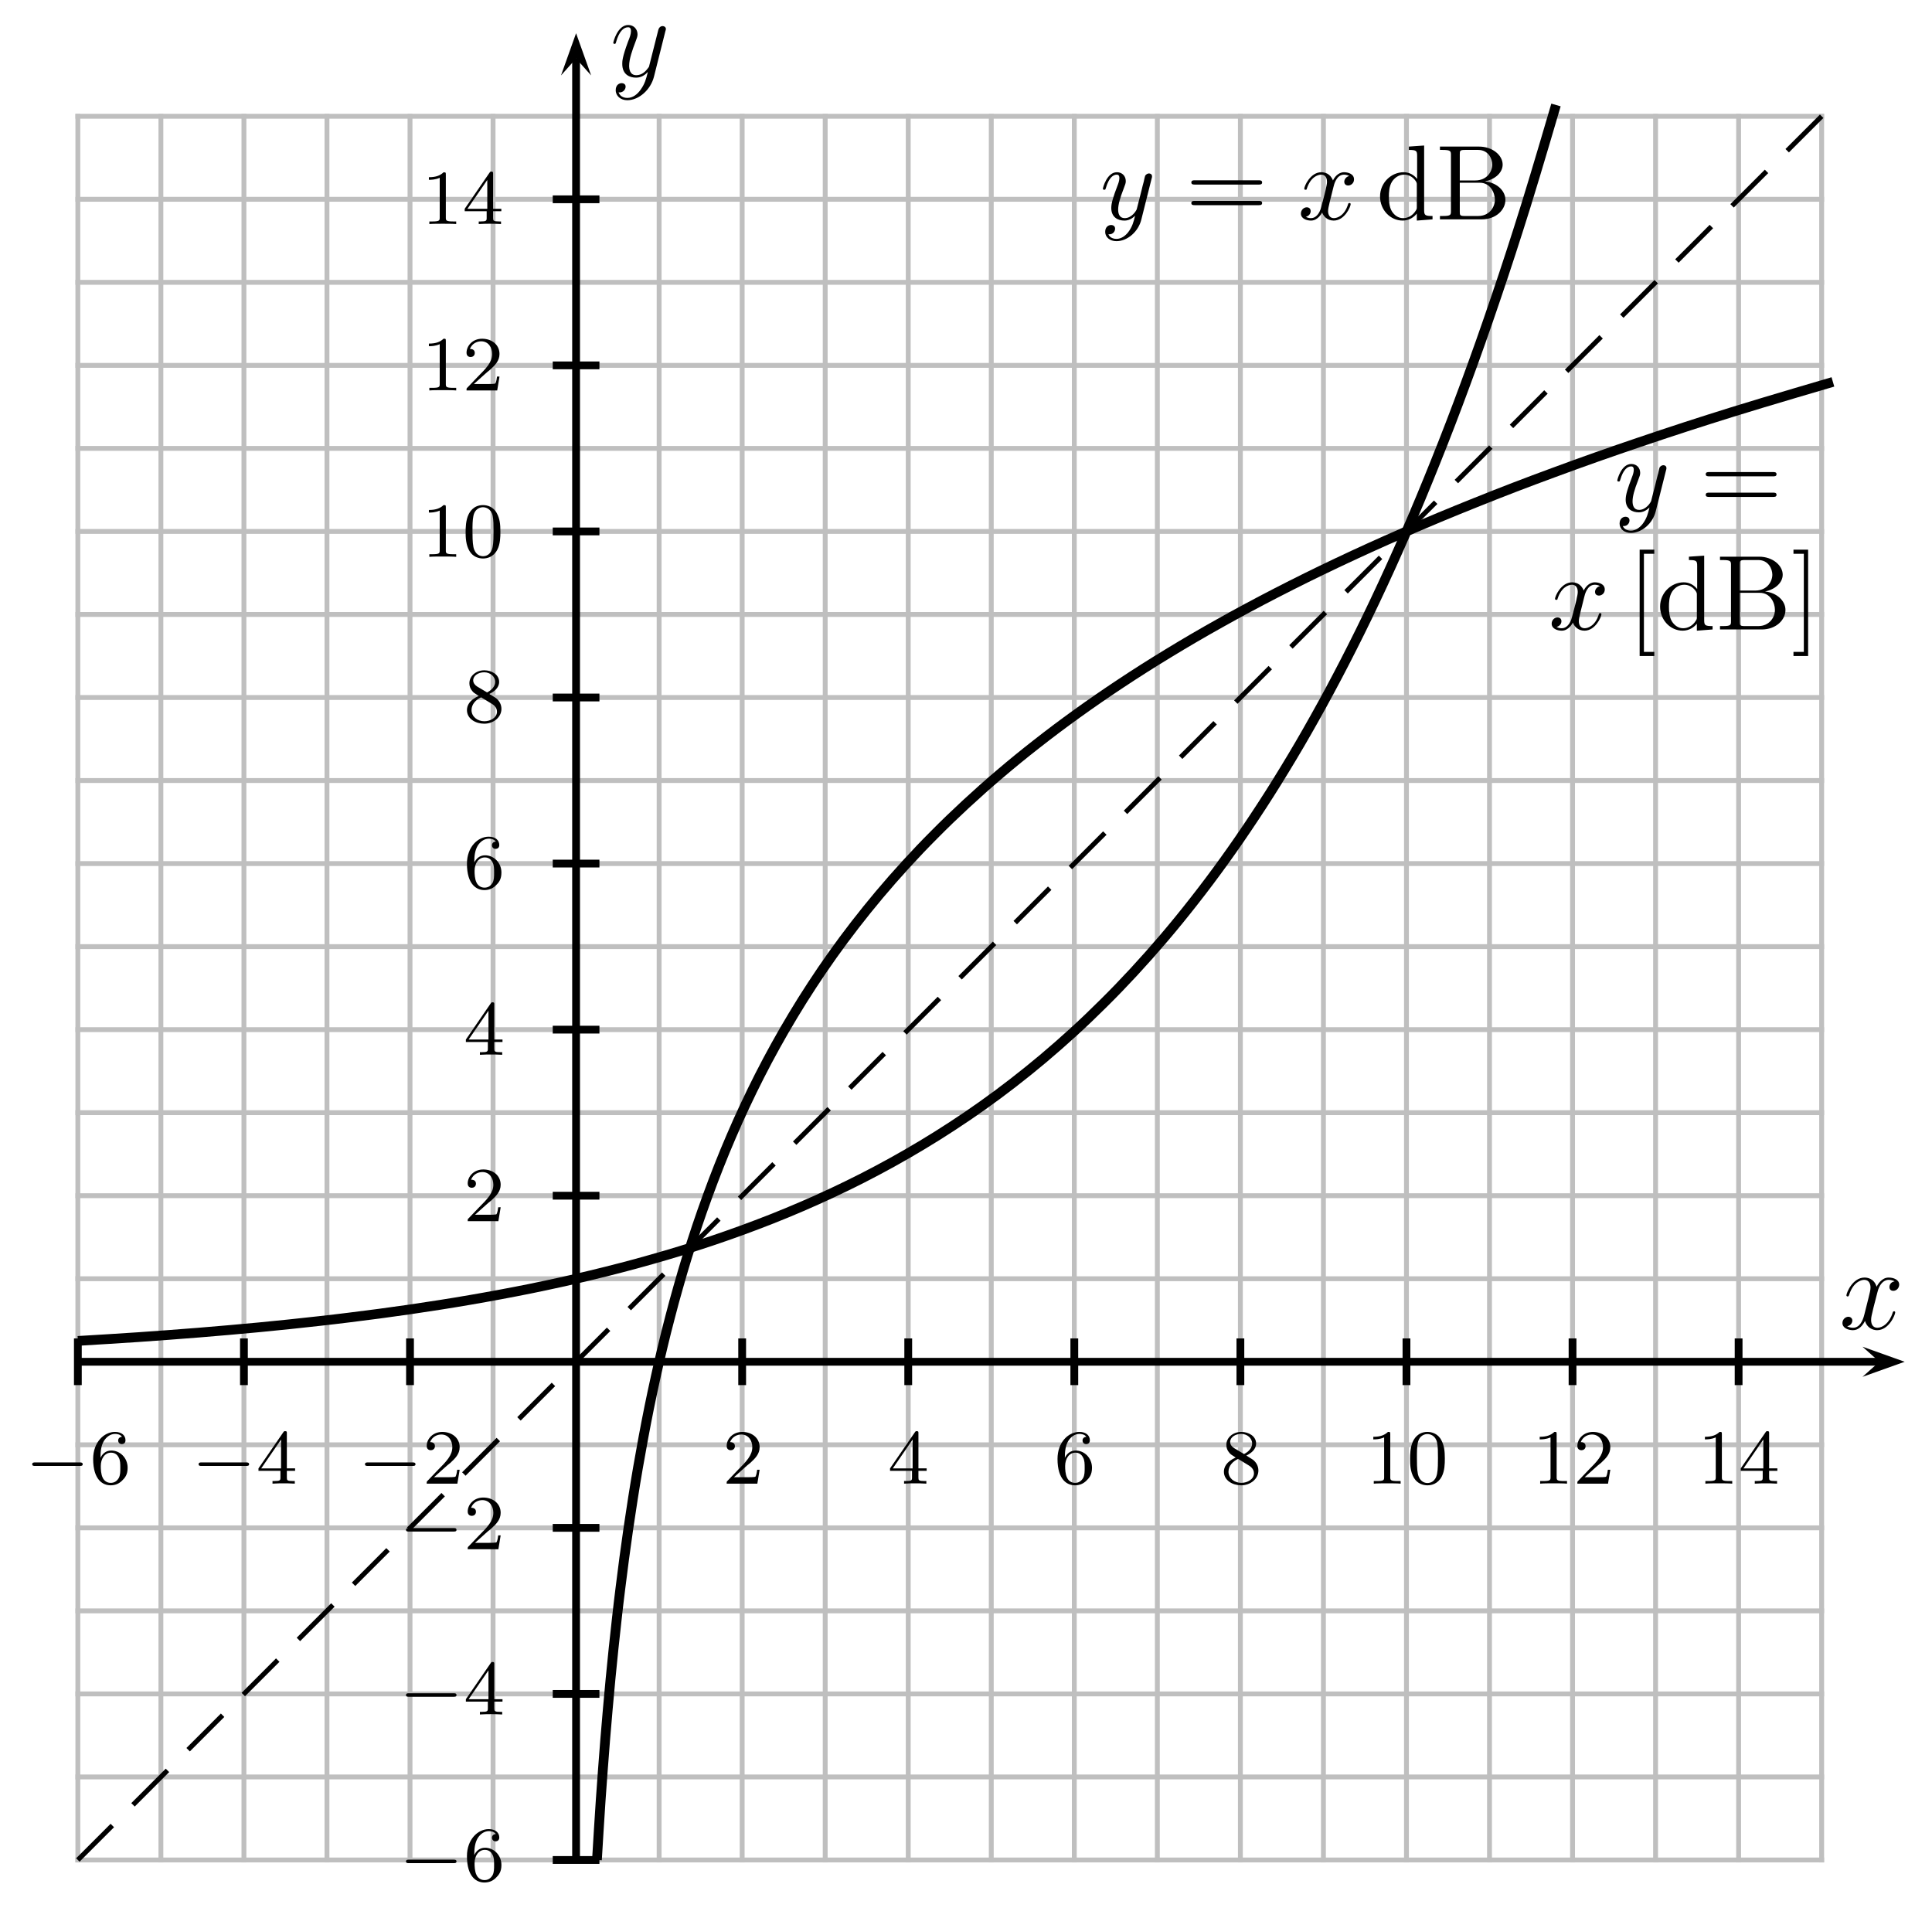 <?xml version="1.0" encoding="UTF-8" standalone="no"?>
<!-- Created with Inkscape (http://www.inkscape.org/) -->
<svg xmlns:svg="http://www.w3.org/2000/svg" xmlns="http://www.w3.org/2000/svg" xmlns:xlink="http://www.w3.org/1999/xlink" version="1.1" width="247.32" height="245.53" viewBox="0 0 197.856 196.424" id="svg2">
  <defs id="defs4">
    <g id="g6">
      <symbol id="glyph0-0" style="overflow:visible">
        <path d="" id="path9" style="stroke:none"/>
      </symbol>
      <symbol id="glyph0-1" style="overflow:visible">
        <path d="m 2.25,-1.625 c 0.125,-0.125 0.453,-0.391 0.594,-0.5 0.484,-0.453 0.953,-0.891 0.953,-1.609 0,-0.953 -0.797,-1.562 -1.781,-1.562 -0.969,0 -1.594,0.719 -1.594,1.438 0,0.391 0.312,0.438 0.422,0.438 0.172,0 0.422,-0.109 0.422,-0.422 0,-0.406 -0.406,-0.406 -0.5,-0.406 C 1,-4.844 1.531,-5.031 1.922,-5.031 c 0.734,0 1.125,0.625 1.125,1.297 0,0.828 -0.578,1.438 -1.531,2.391 l -1,1.047 C 0.422,-0.219 0.422,-0.203 0.422,0 l 3.141,0 0.234,-1.422 -0.25,0 C 3.531,-1.266 3.469,-0.875 3.375,-0.719 c -0.047,0.062 -0.656,0.062 -0.781,0.062 l -1.422,0 L 2.25,-1.625 z m 0,0" id="path12" style="stroke:none"/>
      </symbol>
      <symbol id="glyph0-2" style="overflow:visible">
        <path d="m 3.141,-5.156 c 0,-0.156 0,-0.219 -0.172,-0.219 -0.094,0 -0.109,0 -0.188,0.109 l -2.547,3.703 0,0.25 2.25,0 0,0.672 c 0,0.297 -0.016,0.375 -0.641,0.375 l -0.172,0 0,0.266 c 0.672,-0.031 0.688,-0.031 1.141,-0.031 0.453,0 0.469,0 1.141,0.031 l 0,-0.266 -0.172,0 c -0.625,0 -0.641,-0.078 -0.641,-0.375 l 0,-0.672 0.844,0 0,-0.25 -0.844,0 0,-3.594 z m -0.594,0.641 0,2.953 -2.031,0 2.031,-2.953 z m 0,0" id="path15" style="stroke:none"/>
      </symbol>
      <symbol id="glyph0-3" style="overflow:visible">
        <path d="m 1.094,-2.641 c 0,-0.656 0.062,-1.234 0.344,-1.719 0.25,-0.406 0.656,-0.734 1.156,-0.734 0.156,0 0.516,0.031 0.703,0.297 C 2.938,-4.766 2.906,-4.5 2.906,-4.422 c 0,0.25 0.188,0.375 0.375,0.375 0.141,0 0.375,-0.078 0.375,-0.391 0,-0.469 -0.359,-0.859 -1.078,-0.859 -1.109,0 -2.234,1.047 -2.234,2.766 0,2.172 1.016,2.703 1.781,2.703 0.391,0 0.797,-0.109 1.156,-0.453 C 3.609,-0.594 3.875,-0.922 3.875,-1.625 c 0,-1.031 -0.797,-1.766 -1.672,-1.766 -0.578,0 -0.922,0.359 -1.109,0.75 z m 1.031,2.562 c -0.422,0 -0.688,-0.281 -0.797,-0.516 C 1.141,-0.953 1.125,-1.484 1.125,-1.797 c 0,-0.781 0.422,-1.375 1.047,-1.375 0.391,0 0.641,0.203 0.781,0.484 C 3.125,-2.391 3.125,-2.031 3.125,-1.625 c 0,0.406 0,0.75 -0.156,1.047 -0.219,0.359 -0.484,0.5 -0.844,0.5 z m 0,0" id="path18" style="stroke:none"/>
      </symbol>
      <symbol id="glyph0-4" style="overflow:visible">
        <path d="m 2.641,-2.875 c 0.453,-0.219 1,-0.609 1,-1.234 0,-0.766 -0.781,-1.188 -1.516,-1.188 -0.844,0 -1.531,0.578 -1.531,1.328 0,0.297 0.094,0.562 0.297,0.797 0.141,0.172 0.172,0.188 0.656,0.5 -0.984,0.438 -1.203,1.016 -1.203,1.453 0,0.891 0.891,1.391 1.766,1.391 0.969,0 1.766,-0.672 1.766,-1.516 0,-0.5 -0.266,-0.828 -0.406,-0.969 -0.125,-0.125 -0.141,-0.141 -0.828,-0.562 z M 1.406,-3.625 C 1.172,-3.766 0.984,-4 0.984,-4.266 c 0,-0.5 0.547,-0.828 1.125,-0.828 0.609,0 1.125,0.422 1.125,0.984 0,0.453 -0.359,0.844 -0.828,1.078 l -1,-0.594 z m 0.391,1.094 c 0.031,0.016 0.938,0.578 1.078,0.656 0.125,0.078 0.547,0.328 0.547,0.812 0,0.609 -0.656,0.984 -1.297,0.984 -0.719,0 -1.312,-0.484 -1.312,-1.141 0,-0.594 0.438,-1.062 0.984,-1.312 z m 0,0" id="path21" style="stroke:none"/>
      </symbol>
      <symbol id="glyph0-5" style="overflow:visible">
        <path d="m 2.5,-5.078 c 0,-0.219 -0.016,-0.219 -0.234,-0.219 -0.328,0.312 -0.75,0.5 -1.5,0.5 l 0,0.266 c 0.219,0 0.641,0 1.109,-0.203 l 0,4.078 c 0,0.297 -0.031,0.391 -0.781,0.391 l -0.281,0 0,0.266 c 0.328,-0.031 1.016,-0.031 1.375,-0.031 0.359,0 1.047,0 1.375,0.031 l 0,-0.266 -0.281,0 c -0.75,0 -0.781,-0.094 -0.781,-0.391 l 0,-4.422 z m 0,0" id="path24" style="stroke:none"/>
      </symbol>
      <symbol id="glyph0-6" style="overflow:visible">
        <path d="m 3.891,-2.547 c 0,-0.844 -0.078,-1.359 -0.344,-1.875 -0.344,-0.703 -1,-0.875 -1.438,-0.875 -1,0 -1.375,0.75 -1.484,0.969 -0.281,0.578 -0.297,1.375 -0.297,1.781 0,0.531 0.016,1.328 0.406,1.969 0.359,0.594 0.953,0.75 1.375,0.75 0.391,0 1.062,-0.125 1.469,-0.906 0.297,-0.578 0.312,-1.297 0.312,-1.812 z M 2.109,-0.062 C 1.844,-0.062 1.297,-0.188 1.125,-1.016 1.031,-1.469 1.031,-2.219 1.031,-2.641 1.031,-3.188 1.031,-3.75 1.125,-4.188 1.297,-5 1.906,-5.078 2.109,-5.078 c 0.266,0 0.828,0.141 0.984,0.859 0.094,0.438 0.094,1.047 0.094,1.578 0,0.469 0,1.188 -0.094,1.641 -0.172,0.828 -0.719,0.938 -0.984,0.938 z m 0,0" id="path27" style="stroke:none"/>
      </symbol>
      <symbol id="glyph1-0" style="overflow:visible">
        <path d="" id="path30" style="stroke:none"/>
      </symbol>
      <symbol id="glyph1-1" style="overflow:visible">
        <path d="m 5.562,-1.812 c 0.141,0 0.312,0 0.312,-0.172 0,-0.188 -0.172,-0.188 -0.312,-0.188 l -4.562,0 c -0.125,0 -0.297,0 -0.297,0.188 C 0.703,-1.812 0.875,-1.812 1,-1.812 l 4.562,0 z m 0,0" id="path33" style="stroke:none"/>
      </symbol>
      <symbol id="glyph2-0" style="overflow:visible">
        <path d="" id="path36" style="stroke:none"/>
      </symbol>
      <symbol id="glyph2-1" style="overflow:visible">
        <path d="m 5.672,-4.875 c -0.391,0.062 -0.531,0.359 -0.531,0.578 0,0.297 0.219,0.391 0.391,0.391 0.359,0 0.609,-0.312 0.609,-0.641 0,-0.5 -0.578,-0.719 -1.078,-0.719 -0.719,0 -1.125,0.719 -1.234,0.938 -0.281,-0.891 -1.016,-0.938 -1.234,-0.938 -1.219,0 -1.859,1.562 -1.859,1.828 0,0.047 0.047,0.109 0.125,0.109 0.094,0 0.125,-0.078 0.141,-0.125 0.406,-1.328 1.219,-1.578 1.562,-1.578 0.531,0 0.641,0.5 0.641,0.781 0,0.266 -0.078,0.547 -0.219,1.125 L 2.578,-1.5 c -0.172,0.719 -0.516,1.375 -1.156,1.375 -0.062,0 -0.359,0 -0.609,-0.156 C 1.25,-0.359 1.344,-0.719 1.344,-0.859 1.344,-1.094 1.156,-1.25 0.938,-1.25 c -0.297,0 -0.609,0.266 -0.609,0.641 0,0.5 0.562,0.734 1.078,0.734 0.578,0 0.984,-0.453 1.234,-0.953 C 2.828,-0.125 3.438,0.125 3.875,0.125 5.094,0.125 5.734,-1.453 5.734,-1.703 5.734,-1.766 5.688,-1.812 5.625,-1.812 5.516,-1.812 5.5,-1.75 5.469,-1.656 5.141,-0.609 4.453,-0.125 3.906,-0.125 3.484,-0.125 3.266,-0.438 3.266,-0.922 3.266,-1.188 3.312,-1.375 3.5,-2.156 L 3.922,-3.797 C 4.094,-4.5 4.5,-5.031 5.062,-5.031 c 0.016,0 0.359,0 0.609,0.156 z m 0,0" id="path39" style="stroke:none"/>
      </symbol>
      <symbol id="glyph2-2" style="overflow:visible">
        <path d="m 3.141,1.344 c -0.312,0.453 -0.781,0.859 -1.375,0.859 C 1.625,2.203 1.047,2.172 0.875,1.625 c 0.031,0.016 0.094,0.016 0.109,0.016 0.359,0 0.609,-0.312 0.609,-0.594 C 1.594,0.781 1.359,0.688 1.188,0.688 c -0.203,0 -0.609,0.141 -0.609,0.719 0,0.609 0.516,1.031 1.188,1.031 C 2.969,2.438 4.172,1.344 4.5,0.016 L 5.672,-4.656 C 5.688,-4.703 5.719,-4.781 5.719,-4.859 5.719,-5.031 5.562,-5.156 5.391,-5.156 5.281,-5.156 5.031,-5.109 4.938,-4.75 L 4.047,-1.234 C 4,-1.016 4,-0.984 3.891,-0.859 3.656,-0.531 3.266,-0.125 2.688,-0.125 c -0.672,0 -0.734,-0.656 -0.734,-0.969 0,-0.688 0.328,-1.609 0.656,-2.469 0.125,-0.344 0.203,-0.516 0.203,-0.75 0,-0.5 -0.359,-0.953 -0.953,-0.953 -1.094,0 -1.531,1.734 -1.531,1.828 0,0.047 0.047,0.109 0.125,0.109 0.109,0 0.125,-0.047 0.172,-0.219 0.281,-1 0.734,-1.484 1.203,-1.484 0.109,0 0.312,0 0.312,0.391 0,0.312 -0.125,0.656 -0.312,1.109 C 1.25,-1.953 1.25,-1.562 1.25,-1.281 1.25,-0.141 2.062,0.125 2.656,0.125 3,0.125 3.438,0.016 3.844,-0.438 l 0.016,0.016 C 3.688,0.281 3.562,0.75 3.141,1.344 z m 0,0" id="path42" style="stroke:none"/>
      </symbol>
      <symbol id="glyph3-0" style="overflow:visible">
        <path d="" id="path45" style="stroke:none"/>
      </symbol>
      <symbol id="glyph3-1" style="overflow:visible">
        <path d="m 5.297,-4.156 c 0.047,-0.156 0.047,-0.172 0.047,-0.25 0,-0.203 -0.156,-0.297 -0.312,-0.297 -0.109,0 -0.281,0.062 -0.391,0.234 C 4.625,-4.422 4.531,-4.078 4.5,-3.875 4.422,-3.594 4.344,-3.297 4.281,-3.016 l -0.5,1.969 C 3.734,-0.891 3.266,-0.125 2.547,-0.125 2,-0.125 1.875,-0.594 1.875,-1 c 0,-0.5 0.188,-1.188 0.562,-2.141 0.172,-0.453 0.219,-0.562 0.219,-0.781 0,-0.5 -0.359,-0.906 -0.906,-0.906 -1.031,0 -1.438,1.594 -1.438,1.688 0,0.109 0.109,0.109 0.141,0.109 0.109,0 0.109,-0.016 0.172,-0.203 0.297,-1.016 0.734,-1.344 1.094,-1.344 0.094,0 0.281,0 0.281,0.344 0,0.281 -0.109,0.562 -0.188,0.766 -0.438,1.156 -0.641,1.781 -0.641,2.297 0,0.969 0.688,1.297 1.344,1.297 0.422,0 0.781,-0.188 1.094,-0.5 C 3.469,0.203 3.344,0.734 2.906,1.312 2.625,1.672 2.203,2 1.703,2 1.547,2 1.062,1.969 0.875,1.531 c 0.172,0 0.312,0 0.469,-0.125 C 1.453,1.312 1.562,1.172 1.562,0.953 c 0,-0.328 -0.297,-0.375 -0.406,-0.375 -0.25,0 -0.609,0.172 -0.609,0.703 0,0.547 0.484,0.953 1.156,0.953 1.125,0 2.25,-0.984 2.547,-2.219 L 5.297,-4.156 z m 0,0" id="path48" style="stroke:none"/>
      </symbol>
      <symbol id="glyph3-2" style="overflow:visible">
        <path d="m 3.641,-3.297 c 0.062,-0.281 0.312,-1.281 1.078,-1.281 0.062,0 0.312,0 0.547,0.141 C 4.969,-4.391 4.75,-4.109 4.75,-3.844 c 0,0.172 0.109,0.375 0.406,0.375 0.25,0 0.594,-0.203 0.594,-0.625 0,-0.578 -0.641,-0.734 -1.016,-0.734 -0.641,0 -1.016,0.578 -1.141,0.844 -0.281,-0.734 -0.875,-0.844 -1.188,-0.844 -1.125,0 -1.75,1.422 -1.75,1.688 0,0.109 0.109,0.109 0.125,0.109 0.094,0 0.125,-0.016 0.141,-0.125 0.375,-1.156 1.094,-1.422 1.469,-1.422 0.203,0 0.594,0.094 0.594,0.734 0,0.328 -0.188,1.062 -0.594,2.594 -0.172,0.672 -0.562,1.125 -1.031,1.125 -0.078,0 -0.328,0 -0.547,-0.141 0.266,-0.047 0.5,-0.281 0.5,-0.578 0,-0.297 -0.234,-0.391 -0.391,-0.391 -0.328,0 -0.609,0.281 -0.609,0.641 0,0.5 0.547,0.719 1.031,0.719 0.719,0 1.109,-0.766 1.141,-0.828 C 2.625,-0.312 3.016,0.125 3.672,0.125 c 1.109,0 1.734,-1.406 1.734,-1.688 0,-0.109 -0.094,-0.109 -0.125,-0.109 -0.094,0 -0.125,0.047 -0.141,0.125 C 4.781,-0.375 4.031,-0.125 3.688,-0.125 c -0.422,0 -0.594,-0.344 -0.594,-0.719 0,-0.234 0.062,-0.469 0.172,-0.953 l 0.375,-1.5 z m 0,0" id="path51" style="stroke:none"/>
      </symbol>
      <symbol id="glyph4-0" style="overflow:visible">
        <path d="" id="path54" style="stroke:none"/>
      </symbol>
      <symbol id="glyph4-1" style="overflow:visible">
        <path d="m 7.5,-3.562 c 0.156,0 0.359,0 0.359,-0.219 C 7.859,-4 7.656,-4 7.5,-4 l -6.531,0 c -0.156,0 -0.359,0 -0.359,0.219 0,0.219 0.203,0.219 0.375,0.219 l 6.516,0 z m 0,2.109 c 0.156,0 0.359,0 0.359,-0.219 0,-0.219 -0.203,-0.219 -0.359,-0.219 l -6.516,0 c -0.172,0 -0.375,0 -0.375,0.219 0,0.219 0.203,0.219 0.359,0.219 l 6.531,0 z m 0,0" id="path57" style="stroke:none"/>
      </symbol>
      <symbol id="glyph4-2" style="overflow:visible">
        <path d="m 4.141,-0.594 0,0.719 L 5.75,0 l 0,-0.344 c -0.766,0 -0.859,-0.078 -0.859,-0.609 l 0,-6.609 -1.562,0.109 0,0.344 c 0.766,0 0.844,0.078 0.844,0.609 l 0,2.359 c -0.312,-0.391 -0.781,-0.688 -1.375,-0.688 -1.281,0 -2.422,1.078 -2.422,2.484 0,1.391 1.062,2.469 2.312,2.469 0.688,0 1.188,-0.375 1.453,-0.719 z m 0,-2.922 0,2.234 c 0,0.188 0,0.219 -0.109,0.391 C 3.703,-0.359 3.203,-0.125 2.734,-0.125 2.25,-0.125 1.859,-0.406 1.594,-0.812 1.312,-1.266 1.281,-1.891 1.281,-2.328 c 0,-0.406 0.016,-1.062 0.328,-1.547 C 1.844,-4.219 2.25,-4.578 2.844,-4.578 c 0.391,0 0.844,0.156 1.188,0.656 0.109,0.188 0.109,0.203 0.109,0.406 z m 0,0" id="path60" style="stroke:none"/>
      </symbol>
      <symbol id="glyph4-3" style="overflow:visible">
        <path d="m 2.422,-3.984 0,-2.688 c 0,-0.359 0.016,-0.438 0.531,-0.438 l 1.359,0 c 1.047,0 1.438,0.922 1.438,1.5 0,0.703 -0.531,1.625 -1.75,1.625 l -1.578,0 z M 5,-3.891 c 1.047,-0.203 1.812,-0.906 1.812,-1.719 0,-0.938 -1.016,-1.844 -2.422,-1.844 l -4,0 0,0.344 0.266,0 c 0.844,0 0.859,0.125 0.859,0.516 l 0,5.75 c 0,0.391 -0.016,0.5 -0.859,0.5 l -0.266,0 0,0.344 4.281,0 C 6.125,0 7.094,-0.969 7.094,-2 7.094,-2.938 6.203,-3.766 5,-3.891 z m -0.688,3.547 -1.359,0 c -0.516,0 -0.531,-0.078 -0.531,-0.438 l 0,-2.969 2.047,0 c 1.078,0 1.547,1.016 1.547,1.75 0,0.766 -0.578,1.656 -1.703,1.656 z m 0,0" id="path63" style="stroke:none"/>
      </symbol>
      <symbol id="glyph4-4" style="overflow:visible">
        <path d="m 2.781,2.719 0,-0.422 -1.062,0 0,-10.047 1.062,0 0,-0.422 -1.5,0 0,10.891 1.5,0 z m 0,0" id="path66" style="stroke:none"/>
      </symbol>
      <symbol id="glyph4-5" style="overflow:visible">
        <path d="m 1.734,-8.172 -1.5,0 0,0.422 1.062,0 0,10.047 -1.062,0 0,0.422 1.5,0 0,-10.891 z m 0,0" id="path69" style="stroke:none"/>
      </symbol>
    </g>
  </defs><script xmlns=""/>
  <rect width="197.856" height="196.424" x="-8.3960616e-15" y="-9.6634212e-06" id="rect3210" style="color:#000000;fill:#ffffff;fill-opacity:1;fill-rule:nonzero;stroke:none;stroke-width:16;marker:none;visibility:visible;display:inline;overflow:visible;enable-background:accumulate"/>
  <g transform="translate(0,-0.003)" id="surface0">
    <path d="m 1768.809,4857.807 0,1488.184" transform="matrix(0.12,0,0,-0.12,-204.284,773.429)" id="path72" style="fill:none;stroke:#bfbfbf;stroke-width:4.151;stroke-linecap:square;stroke-linejoin:miter;stroke-miterlimit:10;stroke-opacity:1"/>
    <path d="m 1839.675,4857.807 0,1488.184" transform="matrix(0.12,0,0,-0.12,-204.284,773.429)" id="path74" style="fill:none;stroke:#bfbfbf;stroke-width:4.151;stroke-linecap:square;stroke-linejoin:miter;stroke-miterlimit:10;stroke-opacity:1"/>
    <path d="m 1910.54,4857.807 0,1488.184" transform="matrix(0.12,0,0,-0.12,-204.284,773.429)" id="path76" style="fill:none;stroke:#bfbfbf;stroke-width:4.151;stroke-linecap:square;stroke-linejoin:miter;stroke-miterlimit:10;stroke-opacity:1"/>
    <path d="m 1981.406,4857.807 0,1488.184" transform="matrix(0.12,0,0,-0.12,-204.284,773.429)" id="path78" style="fill:none;stroke:#bfbfbf;stroke-width:4.151;stroke-linecap:square;stroke-linejoin:miter;stroke-miterlimit:10;stroke-opacity:1"/>
    <path d="m 2052.272,4857.807 0,1488.184" transform="matrix(0.12,0,0,-0.12,-204.284,773.429)" id="path80" style="fill:none;stroke:#bfbfbf;stroke-width:4.151;stroke-linecap:square;stroke-linejoin:miter;stroke-miterlimit:10;stroke-opacity:1"/>
    <path d="m 2123.138,4857.807 0,1488.184" transform="matrix(0.12,0,0,-0.12,-204.284,773.429)" id="path82" style="fill:none;stroke:#bfbfbf;stroke-width:4.151;stroke-linecap:square;stroke-linejoin:miter;stroke-miterlimit:10;stroke-opacity:1"/>
    <path d="m 2194.004,4857.807 0,1488.184" transform="matrix(0.12,0,0,-0.12,-204.284,773.429)" id="path84" style="fill:none;stroke:#bfbfbf;stroke-width:4.151;stroke-linecap:square;stroke-linejoin:miter;stroke-miterlimit:10;stroke-opacity:1"/>
    <path d="m 2264.87,4857.807 0,1488.184" transform="matrix(0.12,0,0,-0.12,-204.284,773.429)" id="path86" style="fill:none;stroke:#bfbfbf;stroke-width:4.151;stroke-linecap:square;stroke-linejoin:miter;stroke-miterlimit:10;stroke-opacity:1"/>
    <path d="m 2335.736,4857.807 0,1488.184" transform="matrix(0.12,0,0,-0.12,-204.284,773.429)" id="path88" style="fill:none;stroke:#bfbfbf;stroke-width:4.151;stroke-linecap:square;stroke-linejoin:miter;stroke-miterlimit:10;stroke-opacity:1"/>
    <path d="m 2406.602,4857.807 0,1488.184" transform="matrix(0.12,0,0,-0.12,-204.284,773.429)" id="path90" style="fill:none;stroke:#bfbfbf;stroke-width:4.151;stroke-linecap:square;stroke-linejoin:miter;stroke-miterlimit:10;stroke-opacity:1"/>
    <path d="m 2477.468,4857.807 0,1488.184" transform="matrix(0.12,0,0,-0.12,-204.284,773.429)" id="path92" style="fill:none;stroke:#bfbfbf;stroke-width:4.151;stroke-linecap:square;stroke-linejoin:miter;stroke-miterlimit:10;stroke-opacity:1"/>
    <path d="m 2548.333,4857.807 0,1488.184" transform="matrix(0.12,0,0,-0.12,-204.284,773.429)" id="path94" style="fill:none;stroke:#bfbfbf;stroke-width:4.151;stroke-linecap:square;stroke-linejoin:miter;stroke-miterlimit:10;stroke-opacity:1"/>
    <path d="m 2619.199,4857.807 0,1488.184" transform="matrix(0.12,0,0,-0.12,-204.284,773.429)" id="path96" style="fill:none;stroke:#bfbfbf;stroke-width:4.151;stroke-linecap:square;stroke-linejoin:miter;stroke-miterlimit:10;stroke-opacity:1"/>
    <path d="m 2690.065,4857.807 0,1488.184" transform="matrix(0.12,0,0,-0.12,-204.284,773.429)" id="path98" style="fill:none;stroke:#bfbfbf;stroke-width:4.151;stroke-linecap:square;stroke-linejoin:miter;stroke-miterlimit:10;stroke-opacity:1"/>
    <path d="m 2760.931,4857.807 0,1488.184" transform="matrix(0.12,0,0,-0.12,-204.284,773.429)" id="path100" style="fill:none;stroke:#bfbfbf;stroke-width:4.151;stroke-linecap:square;stroke-linejoin:miter;stroke-miterlimit:10;stroke-opacity:1"/>
    <path d="m 2831.797,4857.807 0,1488.184" transform="matrix(0.12,0,0,-0.12,-204.284,773.429)" id="path102" style="fill:none;stroke:#bfbfbf;stroke-width:4.151;stroke-linecap:square;stroke-linejoin:miter;stroke-miterlimit:10;stroke-opacity:1"/>
    <path d="m 2902.663,4857.807 0,1488.184" transform="matrix(0.12,0,0,-0.12,-204.284,773.429)" id="path104" style="fill:none;stroke:#bfbfbf;stroke-width:4.151;stroke-linecap:square;stroke-linejoin:miter;stroke-miterlimit:10;stroke-opacity:1"/>
    <path d="m 2973.529,4857.807 0,1488.184" transform="matrix(0.12,0,0,-0.12,-204.284,773.429)" id="path106" style="fill:none;stroke:#bfbfbf;stroke-width:4.151;stroke-linecap:square;stroke-linejoin:miter;stroke-miterlimit:10;stroke-opacity:1"/>
    <path d="m 3044.395,4857.807 0,1488.184" transform="matrix(0.12,0,0,-0.12,-204.284,773.429)" id="path108" style="fill:none;stroke:#bfbfbf;stroke-width:4.151;stroke-linecap:square;stroke-linejoin:miter;stroke-miterlimit:10;stroke-opacity:1"/>
    <path d="m 3115.26,4857.807 0,1488.184" transform="matrix(0.12,0,0,-0.12,-204.284,773.429)" id="path110" style="fill:none;stroke:#bfbfbf;stroke-width:4.151;stroke-linecap:square;stroke-linejoin:miter;stroke-miterlimit:10;stroke-opacity:1"/>
    <path d="m 3186.126,4857.807 0,1488.184" transform="matrix(0.12,0,0,-0.12,-204.284,773.429)" id="path112" style="fill:none;stroke:#bfbfbf;stroke-width:4.151;stroke-linecap:square;stroke-linejoin:miter;stroke-miterlimit:10;stroke-opacity:1"/>
    <path d="m 3256.992,4857.807 0,1488.184" transform="matrix(0.12,0,0,-0.12,-204.284,773.429)" id="path114" style="fill:none;stroke:#bfbfbf;stroke-width:4.151;stroke-linecap:square;stroke-linejoin:miter;stroke-miterlimit:10;stroke-opacity:1"/>
    <path d="m 1768.809,4857.807 1488.184,0" transform="matrix(0.12,0,0,-0.12,-204.284,773.429)" id="path116" style="fill:none;stroke:#bfbfbf;stroke-width:4.151;stroke-linecap:square;stroke-linejoin:miter;stroke-miterlimit:10;stroke-opacity:1"/>
    <path d="m 1768.809,4928.673 1488.184,0" transform="matrix(0.12,0,0,-0.12,-204.284,773.429)" id="path118" style="fill:none;stroke:#bfbfbf;stroke-width:4.151;stroke-linecap:square;stroke-linejoin:miter;stroke-miterlimit:10;stroke-opacity:1"/>
    <path d="m 1768.809,4999.539 1488.184,0" transform="matrix(0.12,0,0,-0.12,-204.284,773.429)" id="path120" style="fill:none;stroke:#bfbfbf;stroke-width:4.151;stroke-linecap:square;stroke-linejoin:miter;stroke-miterlimit:10;stroke-opacity:1"/>
    <path d="m 1768.809,5070.405 1488.184,0" transform="matrix(0.12,0,0,-0.12,-204.284,773.429)" id="path122" style="fill:none;stroke:#bfbfbf;stroke-width:4.151;stroke-linecap:square;stroke-linejoin:miter;stroke-miterlimit:10;stroke-opacity:1"/>
    <path d="m 1768.809,5141.27 1488.184,0" transform="matrix(0.12,0,0,-0.12,-204.284,773.429)" id="path124" style="fill:none;stroke:#bfbfbf;stroke-width:4.151;stroke-linecap:square;stroke-linejoin:miter;stroke-miterlimit:10;stroke-opacity:1"/>
    <path d="m 1768.809,5212.136 1488.184,0" transform="matrix(0.12,0,0,-0.12,-204.284,773.429)" id="path126" style="fill:none;stroke:#bfbfbf;stroke-width:4.151;stroke-linecap:square;stroke-linejoin:miter;stroke-miterlimit:10;stroke-opacity:1"/>
    <path d="m 1768.809,5283.002 1488.184,0" transform="matrix(0.12,0,0,-0.12,-204.284,773.429)" id="path128" style="fill:none;stroke:#bfbfbf;stroke-width:4.151;stroke-linecap:square;stroke-linejoin:miter;stroke-miterlimit:10;stroke-opacity:1"/>
    <path d="m 1768.809,5353.868 1488.184,0" transform="matrix(0.12,0,0,-0.12,-204.284,773.429)" id="path130" style="fill:none;stroke:#bfbfbf;stroke-width:4.151;stroke-linecap:square;stroke-linejoin:miter;stroke-miterlimit:10;stroke-opacity:1"/>
    <path d="m 1768.809,5424.734 1488.184,0" transform="matrix(0.12,0,0,-0.12,-204.284,773.429)" id="path132" style="fill:none;stroke:#bfbfbf;stroke-width:4.151;stroke-linecap:square;stroke-linejoin:miter;stroke-miterlimit:10;stroke-opacity:1"/>
    <path d="m 1768.809,5495.6 1488.184,0" transform="matrix(0.12,0,0,-0.12,-204.284,773.429)" id="path134" style="fill:none;stroke:#bfbfbf;stroke-width:4.151;stroke-linecap:square;stroke-linejoin:miter;stroke-miterlimit:10;stroke-opacity:1"/>
    <path d="m 1768.809,5566.466 1488.184,0" transform="matrix(0.12,0,0,-0.12,-204.284,773.429)" id="path136" style="fill:none;stroke:#bfbfbf;stroke-width:4.151;stroke-linecap:square;stroke-linejoin:miter;stroke-miterlimit:10;stroke-opacity:1"/>
    <path d="m 1768.809,5637.332 1488.184,0" transform="matrix(0.12,0,0,-0.12,-204.284,773.429)" id="path138" style="fill:none;stroke:#bfbfbf;stroke-width:4.151;stroke-linecap:square;stroke-linejoin:miter;stroke-miterlimit:10;stroke-opacity:1"/>
    <path d="m 1768.809,5708.198 1488.184,0" transform="matrix(0.12,0,0,-0.12,-204.284,773.429)" id="path140" style="fill:none;stroke:#bfbfbf;stroke-width:4.151;stroke-linecap:square;stroke-linejoin:miter;stroke-miterlimit:10;stroke-opacity:1"/>
    <path d="m 1768.809,5779.063 1488.184,0" transform="matrix(0.12,0,0,-0.12,-204.284,773.429)" id="path142" style="fill:none;stroke:#bfbfbf;stroke-width:4.151;stroke-linecap:square;stroke-linejoin:miter;stroke-miterlimit:10;stroke-opacity:1"/>
    <path d="m 1768.809,5849.929 1488.184,0" transform="matrix(0.12,0,0,-0.12,-204.284,773.429)" id="path144" style="fill:none;stroke:#bfbfbf;stroke-width:4.151;stroke-linecap:square;stroke-linejoin:miter;stroke-miterlimit:10;stroke-opacity:1"/>
    <path d="m 1768.809,5920.795 1488.184,0" transform="matrix(0.12,0,0,-0.12,-204.284,773.429)" id="path146" style="fill:none;stroke:#bfbfbf;stroke-width:4.151;stroke-linecap:square;stroke-linejoin:miter;stroke-miterlimit:10;stroke-opacity:1"/>
    <path d="m 1768.809,5991.661 1488.184,0" transform="matrix(0.12,0,0,-0.12,-204.284,773.429)" id="path148" style="fill:none;stroke:#bfbfbf;stroke-width:4.151;stroke-linecap:square;stroke-linejoin:miter;stroke-miterlimit:10;stroke-opacity:1"/>
    <path d="m 1768.809,6062.527 1488.184,0" transform="matrix(0.12,0,0,-0.12,-204.284,773.429)" id="path150" style="fill:none;stroke:#bfbfbf;stroke-width:4.151;stroke-linecap:square;stroke-linejoin:miter;stroke-miterlimit:10;stroke-opacity:1"/>
    <path d="m 1768.809,6133.393 1488.184,0" transform="matrix(0.12,0,0,-0.12,-204.284,773.429)" id="path152" style="fill:none;stroke:#bfbfbf;stroke-width:4.151;stroke-linecap:square;stroke-linejoin:miter;stroke-miterlimit:10;stroke-opacity:1"/>
    <path d="m 1768.809,6204.259 1488.184,0" transform="matrix(0.12,0,0,-0.12,-204.284,773.429)" id="path154" style="fill:none;stroke:#bfbfbf;stroke-width:4.151;stroke-linecap:square;stroke-linejoin:miter;stroke-miterlimit:10;stroke-opacity:1"/>
    <path d="m 1768.809,6275.125 1488.184,0" transform="matrix(0.12,0,0,-0.12,-204.284,773.429)" id="path156" style="fill:none;stroke:#bfbfbf;stroke-width:4.151;stroke-linecap:square;stroke-linejoin:miter;stroke-miterlimit:10;stroke-opacity:1"/>
    <path d="m 1768.809,6345.99 1488.184,0" transform="matrix(0.12,0,0,-0.12,-204.284,773.429)" id="path158" style="fill:none;stroke:#bfbfbf;stroke-width:4.151;stroke-linecap:square;stroke-linejoin:miter;stroke-miterlimit:10;stroke-opacity:1"/>
    <path d="m 190.738,141.012 4.32,-1.543 -4.32,-1.543 1.727,1.543" id="path160" style="fill:#000000;fill-opacity:1;fill-rule:nonzero;stroke:none"/>
    <path d="m 1768.809,5283.002 1537.435,0" transform="matrix(0.12,0,0,-0.12,-204.284,773.429)" id="path162" style="fill:none;stroke:#000000;stroke-width:6.642;stroke-linecap:butt;stroke-linejoin:miter;stroke-miterlimit:10;stroke-opacity:1"/>
    <path d="M 60.539,7.727 58.996,3.406 57.453,7.727 58.996,6" id="path164" style="fill:#000000;fill-opacity:1;fill-rule:nonzero;stroke:none"/>
    <path d="m 2194.004,4857.807 0,1537.435" transform="matrix(0.12,0,0,-0.12,-204.284,773.429)" id="path166" style="fill:none;stroke:#000000;stroke-width:6.642;stroke-linecap:butt;stroke-linejoin:miter;stroke-miterlimit:10;stroke-opacity:1"/>
    <path d="m 2335.736,5263.08 0,39.844" transform="matrix(0.12,0,0,-0.12,-204.284,773.429)" id="path168" style="fill:none;stroke:#000000;stroke-width:6.642;stroke-linecap:butt;stroke-linejoin:miter;stroke-miterlimit:10;stroke-opacity:1"/>
    <path d="m 2477.468,5263.08 0,39.844" transform="matrix(0.12,0,0,-0.12,-204.284,773.429)" id="path170" style="fill:none;stroke:#000000;stroke-width:6.642;stroke-linecap:butt;stroke-linejoin:miter;stroke-miterlimit:10;stroke-opacity:1"/>
    <path d="m 2619.199,5263.08 0,39.844" transform="matrix(0.12,0,0,-0.12,-204.284,773.429)" id="path172" style="fill:none;stroke:#000000;stroke-width:6.642;stroke-linecap:butt;stroke-linejoin:miter;stroke-miterlimit:10;stroke-opacity:1"/>
    <path d="m 2760.931,5263.08 0,39.844" transform="matrix(0.12,0,0,-0.12,-204.284,773.429)" id="path174" style="fill:none;stroke:#000000;stroke-width:6.642;stroke-linecap:butt;stroke-linejoin:miter;stroke-miterlimit:10;stroke-opacity:1"/>
    <path d="m 2902.663,5263.08 0,39.844" transform="matrix(0.12,0,0,-0.12,-204.284,773.429)" id="path176" style="fill:none;stroke:#000000;stroke-width:6.642;stroke-linecap:butt;stroke-linejoin:miter;stroke-miterlimit:10;stroke-opacity:1"/>
    <path d="m 3044.395,5263.08 0,39.844" transform="matrix(0.12,0,0,-0.12,-204.284,773.429)" id="path178" style="fill:none;stroke:#000000;stroke-width:6.642;stroke-linecap:butt;stroke-linejoin:miter;stroke-miterlimit:10;stroke-opacity:1"/>
    <path d="m 3186.126,5263.08 0,39.844" transform="matrix(0.12,0,0,-0.12,-204.284,773.429)" id="path180" style="fill:none;stroke:#000000;stroke-width:6.642;stroke-linecap:butt;stroke-linejoin:miter;stroke-miterlimit:10;stroke-opacity:1"/>
    <g id="g182" style="fill:#000000;fill-opacity:1">
      <use id="use184" x="73.996" y="151.949" width="197.856" height="196.427" xlink:href="#glyph0-1"/>
    </g>
    <g id="g186" style="fill:#000000;fill-opacity:1">
      <use id="use188" x="90.915" y="151.949" width="197.856" height="196.427" xlink:href="#glyph0-2"/>
    </g>
    <g id="g190" style="fill:#000000;fill-opacity:1">
      <use id="use192" x="107.956" y="151.949" width="197.856" height="196.427" xlink:href="#glyph0-3"/>
    </g>
    <g id="g194" style="fill:#000000;fill-opacity:1">
      <use id="use196" x="124.996" y="151.949" width="197.856" height="196.427" xlink:href="#glyph0-4"/>
    </g>
    <g id="g198" style="fill:#000000;fill-opacity:1">
      <use id="use200" x="139.875" y="151.949" width="197.856" height="196.427" xlink:href="#glyph0-5"/>
    </g>
    <g id="g202" style="fill:#000000;fill-opacity:1">
      <use id="use204" x="144.075" y="151.949" width="197.856" height="196.427" xlink:href="#glyph0-6"/>
    </g>
    <g id="g206" style="fill:#000000;fill-opacity:1">
      <use id="use208" x="156.915" y="151.949" width="197.856" height="196.427" xlink:href="#glyph0-5"/>
    </g>
    <g id="g210" style="fill:#000000;fill-opacity:1">
      <use id="use212" x="161.115" y="151.949" width="197.856" height="196.427" xlink:href="#glyph0-1"/>
    </g>
    <g id="g214" style="fill:#000000;fill-opacity:1">
      <use id="use216" x="173.835" y="151.949" width="197.856" height="196.427" xlink:href="#glyph0-5"/>
    </g>
    <g id="g218" style="fill:#000000;fill-opacity:1">
      <use id="use220" x="178.035" y="151.949" width="197.856" height="196.427" xlink:href="#glyph0-2"/>
    </g>
    <path d="m 2052.272,5263.08 0,39.844" transform="matrix(0.12,0,0,-0.12,-204.284,773.429)" id="path222" style="fill:none;stroke:#000000;stroke-width:6.642;stroke-linecap:butt;stroke-linejoin:miter;stroke-miterlimit:10;stroke-opacity:1"/>
    <path d="m 1910.54,5263.08 0,39.844" transform="matrix(0.12,0,0,-0.12,-204.284,773.429)" id="path224" style="fill:none;stroke:#000000;stroke-width:6.642;stroke-linecap:butt;stroke-linejoin:miter;stroke-miterlimit:10;stroke-opacity:1"/>
    <path d="m 1768.809,5263.08 0,39.844" transform="matrix(0.12,0,0,-0.12,-204.284,773.429)" id="path226" style="fill:none;stroke:#000000;stroke-width:6.642;stroke-linecap:butt;stroke-linejoin:miter;stroke-miterlimit:10;stroke-opacity:1"/>
    <g id="g228" style="fill:#000000;fill-opacity:1">
      <use id="use230" x="36.676" y="151.949" width="197.856" height="196.427" xlink:href="#glyph1-1"/>
    </g>
    <g id="g232" style="fill:#000000;fill-opacity:1">
      <use id="use234" x="43.276" y="151.949" width="197.856" height="196.427" xlink:href="#glyph0-1"/>
    </g>
    <g id="g236" style="fill:#000000;fill-opacity:1">
      <use id="use238" x="19.636" y="151.949" width="197.856" height="196.427" xlink:href="#glyph1-1"/>
    </g>
    <g id="g240" style="fill:#000000;fill-opacity:1">
      <use id="use242" x="26.236" y="151.949" width="197.856" height="196.427" xlink:href="#glyph0-2"/>
    </g>
    <g id="g244" style="fill:#000000;fill-opacity:1">
      <use id="use246" x="2.596" y="151.949" width="197.856" height="196.427" xlink:href="#glyph1-1"/>
    </g>
    <g id="g248" style="fill:#000000;fill-opacity:1">
      <use id="use250" x="9.196" y="151.949" width="197.856" height="196.427" xlink:href="#glyph0-3"/>
    </g>
    <path d="m 2213.926,5424.734 -39.844,0" transform="matrix(0.12,0,0,-0.12,-204.284,773.429)" id="path252" style="fill:none;stroke:#000000;stroke-width:6.642;stroke-linecap:butt;stroke-linejoin:miter;stroke-miterlimit:10;stroke-opacity:1"/>
    <path d="m 2213.926,5566.466 -39.844,0" transform="matrix(0.12,0,0,-0.12,-204.284,773.429)" id="path254" style="fill:none;stroke:#000000;stroke-width:6.642;stroke-linecap:butt;stroke-linejoin:miter;stroke-miterlimit:10;stroke-opacity:1"/>
    <path d="m 2213.926,5708.198 -39.844,0" transform="matrix(0.12,0,0,-0.12,-204.284,773.429)" id="path256" style="fill:none;stroke:#000000;stroke-width:6.642;stroke-linecap:butt;stroke-linejoin:miter;stroke-miterlimit:10;stroke-opacity:1"/>
    <path d="m 2213.926,5849.929 -39.844,0" transform="matrix(0.12,0,0,-0.12,-204.284,773.429)" id="path258" style="fill:none;stroke:#000000;stroke-width:6.642;stroke-linecap:butt;stroke-linejoin:miter;stroke-miterlimit:10;stroke-opacity:1"/>
    <path d="m 2213.926,5991.661 -39.844,0" transform="matrix(0.12,0,0,-0.12,-204.284,773.429)" id="path260" style="fill:none;stroke:#000000;stroke-width:6.642;stroke-linecap:butt;stroke-linejoin:miter;stroke-miterlimit:10;stroke-opacity:1"/>
    <path d="m 2213.926,6133.393 -39.844,0" transform="matrix(0.12,0,0,-0.12,-204.284,773.429)" id="path262" style="fill:none;stroke:#000000;stroke-width:6.642;stroke-linecap:butt;stroke-linejoin:miter;stroke-miterlimit:10;stroke-opacity:1"/>
    <path d="m 2213.926,6275.125 -39.844,0" transform="matrix(0.12,0,0,-0.12,-204.284,773.429)" id="path264" style="fill:none;stroke:#000000;stroke-width:6.642;stroke-linecap:butt;stroke-linejoin:miter;stroke-miterlimit:10;stroke-opacity:1"/>
    <g id="g266" style="fill:#000000;fill-opacity:1">
      <use id="use268" x="47.476" y="125.069" width="197.856" height="196.427" xlink:href="#glyph0-1"/>
    </g>
    <g id="g270" style="fill:#000000;fill-opacity:1">
      <use id="use272" x="47.476" y="108.029" width="197.856" height="196.427" xlink:href="#glyph0-2"/>
    </g>
    <g id="g274" style="fill:#000000;fill-opacity:1">
      <use id="use276" x="47.476" y="90.989" width="197.856" height="196.427" xlink:href="#glyph0-3"/>
    </g>
    <g id="g278" style="fill:#000000;fill-opacity:1">
      <use id="use280" x="47.476" y="73.949" width="197.856" height="196.427" xlink:href="#glyph0-4"/>
    </g>
    <g id="g282" style="fill:#000000;fill-opacity:1">
      <use id="use284" x="43.156" y="57.029" width="197.856" height="196.427" xlink:href="#glyph0-5"/>
    </g>
    <g id="g286" style="fill:#000000;fill-opacity:1">
      <use id="use288" x="47.356" y="57.029" width="197.856" height="196.427" xlink:href="#glyph0-6"/>
    </g>
    <g id="g290" style="fill:#000000;fill-opacity:1">
      <use id="use292" x="43.156" y="39.989" width="197.856" height="196.427" xlink:href="#glyph0-5"/>
    </g>
    <g id="g294" style="fill:#000000;fill-opacity:1">
      <use id="use296" x="47.356" y="39.989" width="197.856" height="196.427" xlink:href="#glyph0-1"/>
    </g>
    <g id="g298" style="fill:#000000;fill-opacity:1">
      <use id="use300" x="43.156" y="22.949" width="197.856" height="196.427" xlink:href="#glyph0-5"/>
    </g>
    <g id="g302" style="fill:#000000;fill-opacity:1">
      <use id="use304" x="47.356" y="22.949" width="197.856" height="196.427" xlink:href="#glyph0-2"/>
    </g>
    <path d="m 2213.926,5141.27 -39.844,0" transform="matrix(0.12,0,0,-0.12,-204.284,773.429)" id="path306" style="fill:none;stroke:#000000;stroke-width:6.642;stroke-linecap:butt;stroke-linejoin:miter;stroke-miterlimit:10;stroke-opacity:1"/>
    <path d="m 2213.926,4999.539 -39.844,0" transform="matrix(0.12,0,0,-0.12,-204.284,773.429)" id="path308" style="fill:none;stroke:#000000;stroke-width:6.642;stroke-linecap:butt;stroke-linejoin:miter;stroke-miterlimit:10;stroke-opacity:1"/>
    <path d="m 2213.926,4857.807 -39.844,0" transform="matrix(0.12,0,0,-0.12,-204.284,773.429)" id="path310" style="fill:none;stroke:#000000;stroke-width:6.642;stroke-linecap:butt;stroke-linejoin:miter;stroke-miterlimit:10;stroke-opacity:1"/>
    <g id="g312" style="fill:#000000;fill-opacity:1">
      <use id="use314" x="40.876" y="158.669" width="197.856" height="196.427" xlink:href="#glyph1-1"/>
    </g>
    <g id="g316" style="fill:#000000;fill-opacity:1">
      <use id="use318" x="47.476" y="158.669" width="197.856" height="196.427" xlink:href="#glyph0-1"/>
    </g>
    <g id="g320" style="fill:#000000;fill-opacity:1">
      <use id="use322" x="40.876" y="175.589" width="197.856" height="196.427" xlink:href="#glyph1-1"/>
    </g>
    <g id="g324" style="fill:#000000;fill-opacity:1">
      <use id="use326" x="47.476" y="175.589" width="197.856" height="196.427" xlink:href="#glyph0-2"/>
    </g>
    <g id="g328" style="fill:#000000;fill-opacity:1">
      <use id="use330" x="40.876" y="192.629" width="197.856" height="196.427" xlink:href="#glyph1-1"/>
    </g>
    <g id="g332" style="fill:#000000;fill-opacity:1">
      <use id="use334" x="47.476" y="192.629" width="197.856" height="196.427" xlink:href="#glyph0-3"/>
    </g>
    <g id="g336" style="fill:#000000;fill-opacity:1">
      <use id="use338" x="188.355" y="136.109" width="197.856" height="196.427" xlink:href="#glyph2-1"/>
    </g>
    <g id="g340" style="fill:#000000;fill-opacity:1">
      <use id="use342" x="62.476" y="7.829" width="197.856" height="196.427" xlink:href="#glyph2-2"/>
    </g>
    <g id="g344" style="fill:#000000;fill-opacity:1">
      <use id="use346" x="112.635" y="22.469" width="197.856" height="196.427" xlink:href="#glyph3-1"/>
    </g>
    <g id="g348" style="fill:#000000;fill-opacity:1">
      <use id="use350" x="121.395" y="22.469" width="197.856" height="196.427" xlink:href="#glyph4-1"/>
    </g>
    <g id="g352" style="fill:#000000;fill-opacity:1">
      <use id="use354" x="132.915" y="22.469" width="197.856" height="196.427" xlink:href="#glyph3-2"/>
    </g>
    <g id="g356" style="fill:#000000;fill-opacity:1">
      <use id="use358" x="140.955" y="22.469" width="197.856" height="196.427" xlink:href="#glyph4-2"/>
    </g>
    <g id="g360" style="fill:#000000;fill-opacity:1">
      <use id="use362" x="147.075" y="22.469" width="197.856" height="196.427" xlink:href="#glyph4-3"/>
    </g>
    <g id="g364" style="fill:#000000;fill-opacity:1">
      <use id="use366" x="165.315" y="52.349" width="197.856" height="196.427" xlink:href="#glyph3-1"/>
    </g>
    <g id="g368" style="fill:#000000;fill-opacity:1">
      <use id="use370" x="174.075" y="52.349" width="197.856" height="196.427" xlink:href="#glyph4-1"/>
    </g>
    <g id="g372" style="fill:#000000;fill-opacity:1">
      <use id="use374" x="158.595" y="64.469" width="197.856" height="196.427" xlink:href="#glyph3-2"/>
    </g>
    <g id="g376" style="fill:#000000;fill-opacity:1">
      <use id="use378" x="166.635" y="64.469" width="197.856" height="196.427" xlink:href="#glyph4-4"/>
    </g>
    <g id="g380" style="fill:#000000;fill-opacity:1">
      <use id="use382" x="169.635" y="64.469" width="197.856" height="196.427" xlink:href="#glyph4-2"/>
    </g>
    <g id="g384" style="fill:#000000;fill-opacity:1">
      <use id="use386" x="175.755" y="64.469" width="197.856" height="196.427" xlink:href="#glyph4-3"/>
    </g>
    <g id="g388" style="fill:#000000;fill-opacity:1">
      <use id="use390" x="183.435" y="64.469" width="197.856" height="196.427" xlink:href="#glyph4-5"/>
    </g>
    <path d="m 1768.809,5300.808 c 0,0 16.862,0.977 25.716,1.562 8.919,0.553 16.895,1.074 25.781,1.66 8.854,0.619 16.829,1.204 25.716,1.855 8.887,0.651 16.862,1.27 25.749,1.986 8.887,0.716 16.862,1.4 25.749,2.181 8.887,0.781 16.862,1.497 25.749,2.344 8.887,0.846 16.862,1.66 25.716,2.572 8.919,0.911 16.895,1.79 25.781,2.799 8.887,0.977 16.829,1.921 25.716,3.027 8.887,1.074 16.862,2.116 25.749,3.288 8.887,1.204 16.862,2.311 25.749,3.581 8.887,1.302 16.862,2.506 25.749,3.906 8.887,1.4 16.862,2.702 25.716,4.232 8.919,1.53 16.895,2.962 25.781,4.622 8.887,1.66 16.862,3.19 25.716,4.981 8.919,1.823 16.895,3.516 25.749,5.469 8.887,1.953 16.895,3.776 25.749,5.925 8.887,2.148 16.895,4.102 25.749,6.445 8.887,2.311 16.895,4.46 25.749,6.999 8.919,2.506 16.895,4.883 25.749,7.585 8.919,2.767 16.862,5.306 25.716,8.268 8.919,2.995 16.895,5.794 25.749,9.017 8.919,3.255 16.895,6.282 25.749,9.766 8.919,3.548 16.927,6.836 25.749,10.645 8.952,3.874 16.927,7.422 25.749,11.556 8.952,4.199 16.927,8.073 25.749,12.565 8.952,4.557 16.927,8.822 25.716,13.672 8.984,4.981 16.96,9.57 25.749,14.876 8.984,5.404 16.96,10.384 25.749,16.146 9.017,5.892 16.992,11.328 25.749,17.546 9.017,6.413 16.992,12.337 25.749,19.108 9.017,6.999 16.992,13.412 25.749,20.768 9.017,7.617 16.992,14.616 25.716,22.559 9.082,8.301 17.057,15.918 25.749,24.577 9.082,8.984 17.057,17.285 25.749,26.66 9.082,9.831 17.057,18.815 25.749,29.004 9.115,10.71 17.09,20.508 25.749,31.576 9.115,11.621 17.09,22.266 25.749,34.277 9.115,12.695 17.09,24.251 25.716,37.305 9.18,13.802 17.122,26.367 25.749,40.527 9.18,15.039 17.155,28.711 25.749,44.075 9.18,16.374 17.155,31.25 25.749,47.917 9.18,17.838 17.155,33.984 25.749,52.116 9.18,19.401 17.155,36.979 25.749,56.673 9.212,21.094 17.155,40.202 25.716,61.589 9.245,22.982 17.188,43.717 25.749,66.96 9.245,25 17.188,47.559 25.749,72.819 9.245,27.181 17.188,51.725 25.749,79.134 9.245,29.622 25.749,86.1 25.749,86.1" transform="matrix(0.12,0,0,-0.12,-204.284,773.429)" id="path392" style="fill:none;stroke:#000000;stroke-width:8.302;stroke-linecap:butt;stroke-linejoin:miter;stroke-miterlimit:10;stroke-opacity:1"/>
    <path d="m 1768.809,4857.807 30.371,30.371 30.371,30.371 30.371,30.371 30.371,30.371 30.371,30.371 30.371,30.371 30.371,30.371 30.371,30.371 30.371,30.371 30.371,30.371 30.371,30.371 30.371,30.371 30.371,30.371 30.371,30.371 30.371,30.371 30.371,30.371 30.371,30.371 30.371,30.371 30.371,30.371 30.371,30.371 30.371,30.371 30.371,30.371 30.371,30.371 30.371,30.371 30.371,30.371 30.371,30.371 30.371,30.371 30.371,30.371 30.371,30.371 30.371,30.371 30.371,30.371 30.371,30.371 30.371,30.371 30.371,30.371 30.371,30.371 30.371,30.371 30.371,30.371 30.371,30.371 30.371,30.371 30.371,30.371 30.371,30.371 30.371,30.371 30.371,30.371 30.371,30.371 30.371,30.371 30.371,30.371 30.371,30.371 30.371,30.371 30.371,30.371" transform="matrix(0.12,0,0,-0.12,-204.284,773.429)" id="path394" style="fill:none;stroke:#000000;stroke-width:4.151;stroke-linecap:butt;stroke-linejoin:miter;stroke-miterlimit:10;stroke-opacity:1;stroke-dasharray:41.593, 24.956, 0, 0"/>
    <path d="m 2211.81,4857.807 c 0,0 0.977,16.862 1.562,25.749 0.553,8.887 1.042,16.862 1.66,25.749 0.619,8.854 1.172,16.862 1.855,25.716 0.651,8.887 1.27,16.862 1.986,25.749 0.716,8.887 1.4,16.862 2.181,25.749 0.781,8.887 1.497,16.862 2.344,25.749 0.846,8.887 1.66,16.862 2.572,25.749 0.911,8.887 1.79,16.862 2.8,25.749 0.977,8.887 1.921,16.862 3.027,25.716 1.074,8.887 2.116,16.895 3.288,25.749 1.204,8.887 2.311,16.862 3.581,25.749 1.302,8.887 2.506,16.862 3.906,25.749 1.4,8.887 2.702,16.862 4.232,25.749 1.53,8.887 2.962,16.862 4.622,25.749 1.66,8.887 3.19,16.862 4.981,25.716 1.823,8.919 3.516,16.895 5.469,25.749 1.953,8.887 3.776,16.895 5.925,25.749 2.116,8.887 4.102,16.895 6.445,25.749 2.311,8.919 4.46,16.895 6.999,25.749 2.506,8.919 4.85,16.895 7.585,25.749 2.767,8.919 5.306,16.862 8.268,25.716 2.995,8.919 5.794,16.895 9.017,25.749 3.255,8.919 6.283,16.927 9.766,25.749 3.548,8.919 6.836,16.927 10.645,25.749 3.841,8.952 7.422,16.927 11.556,25.749 4.199,8.952 8.073,16.927 12.565,25.749 4.557,8.952 8.822,16.927 13.672,25.716 4.981,8.984 9.57,16.96 14.876,25.749 5.404,8.984 10.384,16.96 16.146,25.749 5.892,9.017 11.328,16.992 17.546,25.749 6.413,9.017 12.337,16.992 19.108,25.749 6.999,9.017 13.412,16.992 20.768,25.749 7.585,9.017 14.583,16.992 22.559,25.716 8.301,9.082 15.886,17.057 24.577,25.749 8.984,9.082 17.285,17.057 26.66,25.749 9.831,9.082 18.815,17.09 29.004,25.749 10.71,9.115 20.475,17.09 31.576,25.749 11.621,9.115 22.266,17.09 34.277,25.749 12.695,9.115 24.251,17.09 37.272,25.716 13.835,9.18 26.4,17.122 40.56,25.749 15.039,9.18 28.711,17.155 44.075,25.749 16.374,9.18 31.25,17.155 47.917,25.749 17.838,9.18 33.984,17.155 52.116,25.749 19.401,9.18 36.979,17.155 56.673,25.749 21.094,9.212 40.202,17.155 61.589,25.716 22.949,9.245 43.718,17.188 66.96,25.749 25,9.245 47.559,17.188 72.819,25.749 27.181,9.245 51.725,17.188 79.134,25.749 29.622,9.245 86.068,25.749 86.068,25.749" transform="matrix(0.12,0,0,-0.12,-204.284,773.429)" id="path396" style="fill:none;stroke:#000000;stroke-width:8.302;stroke-linecap:butt;stroke-linejoin:miter;stroke-miterlimit:10;stroke-opacity:1"/>
  </g>
</svg>